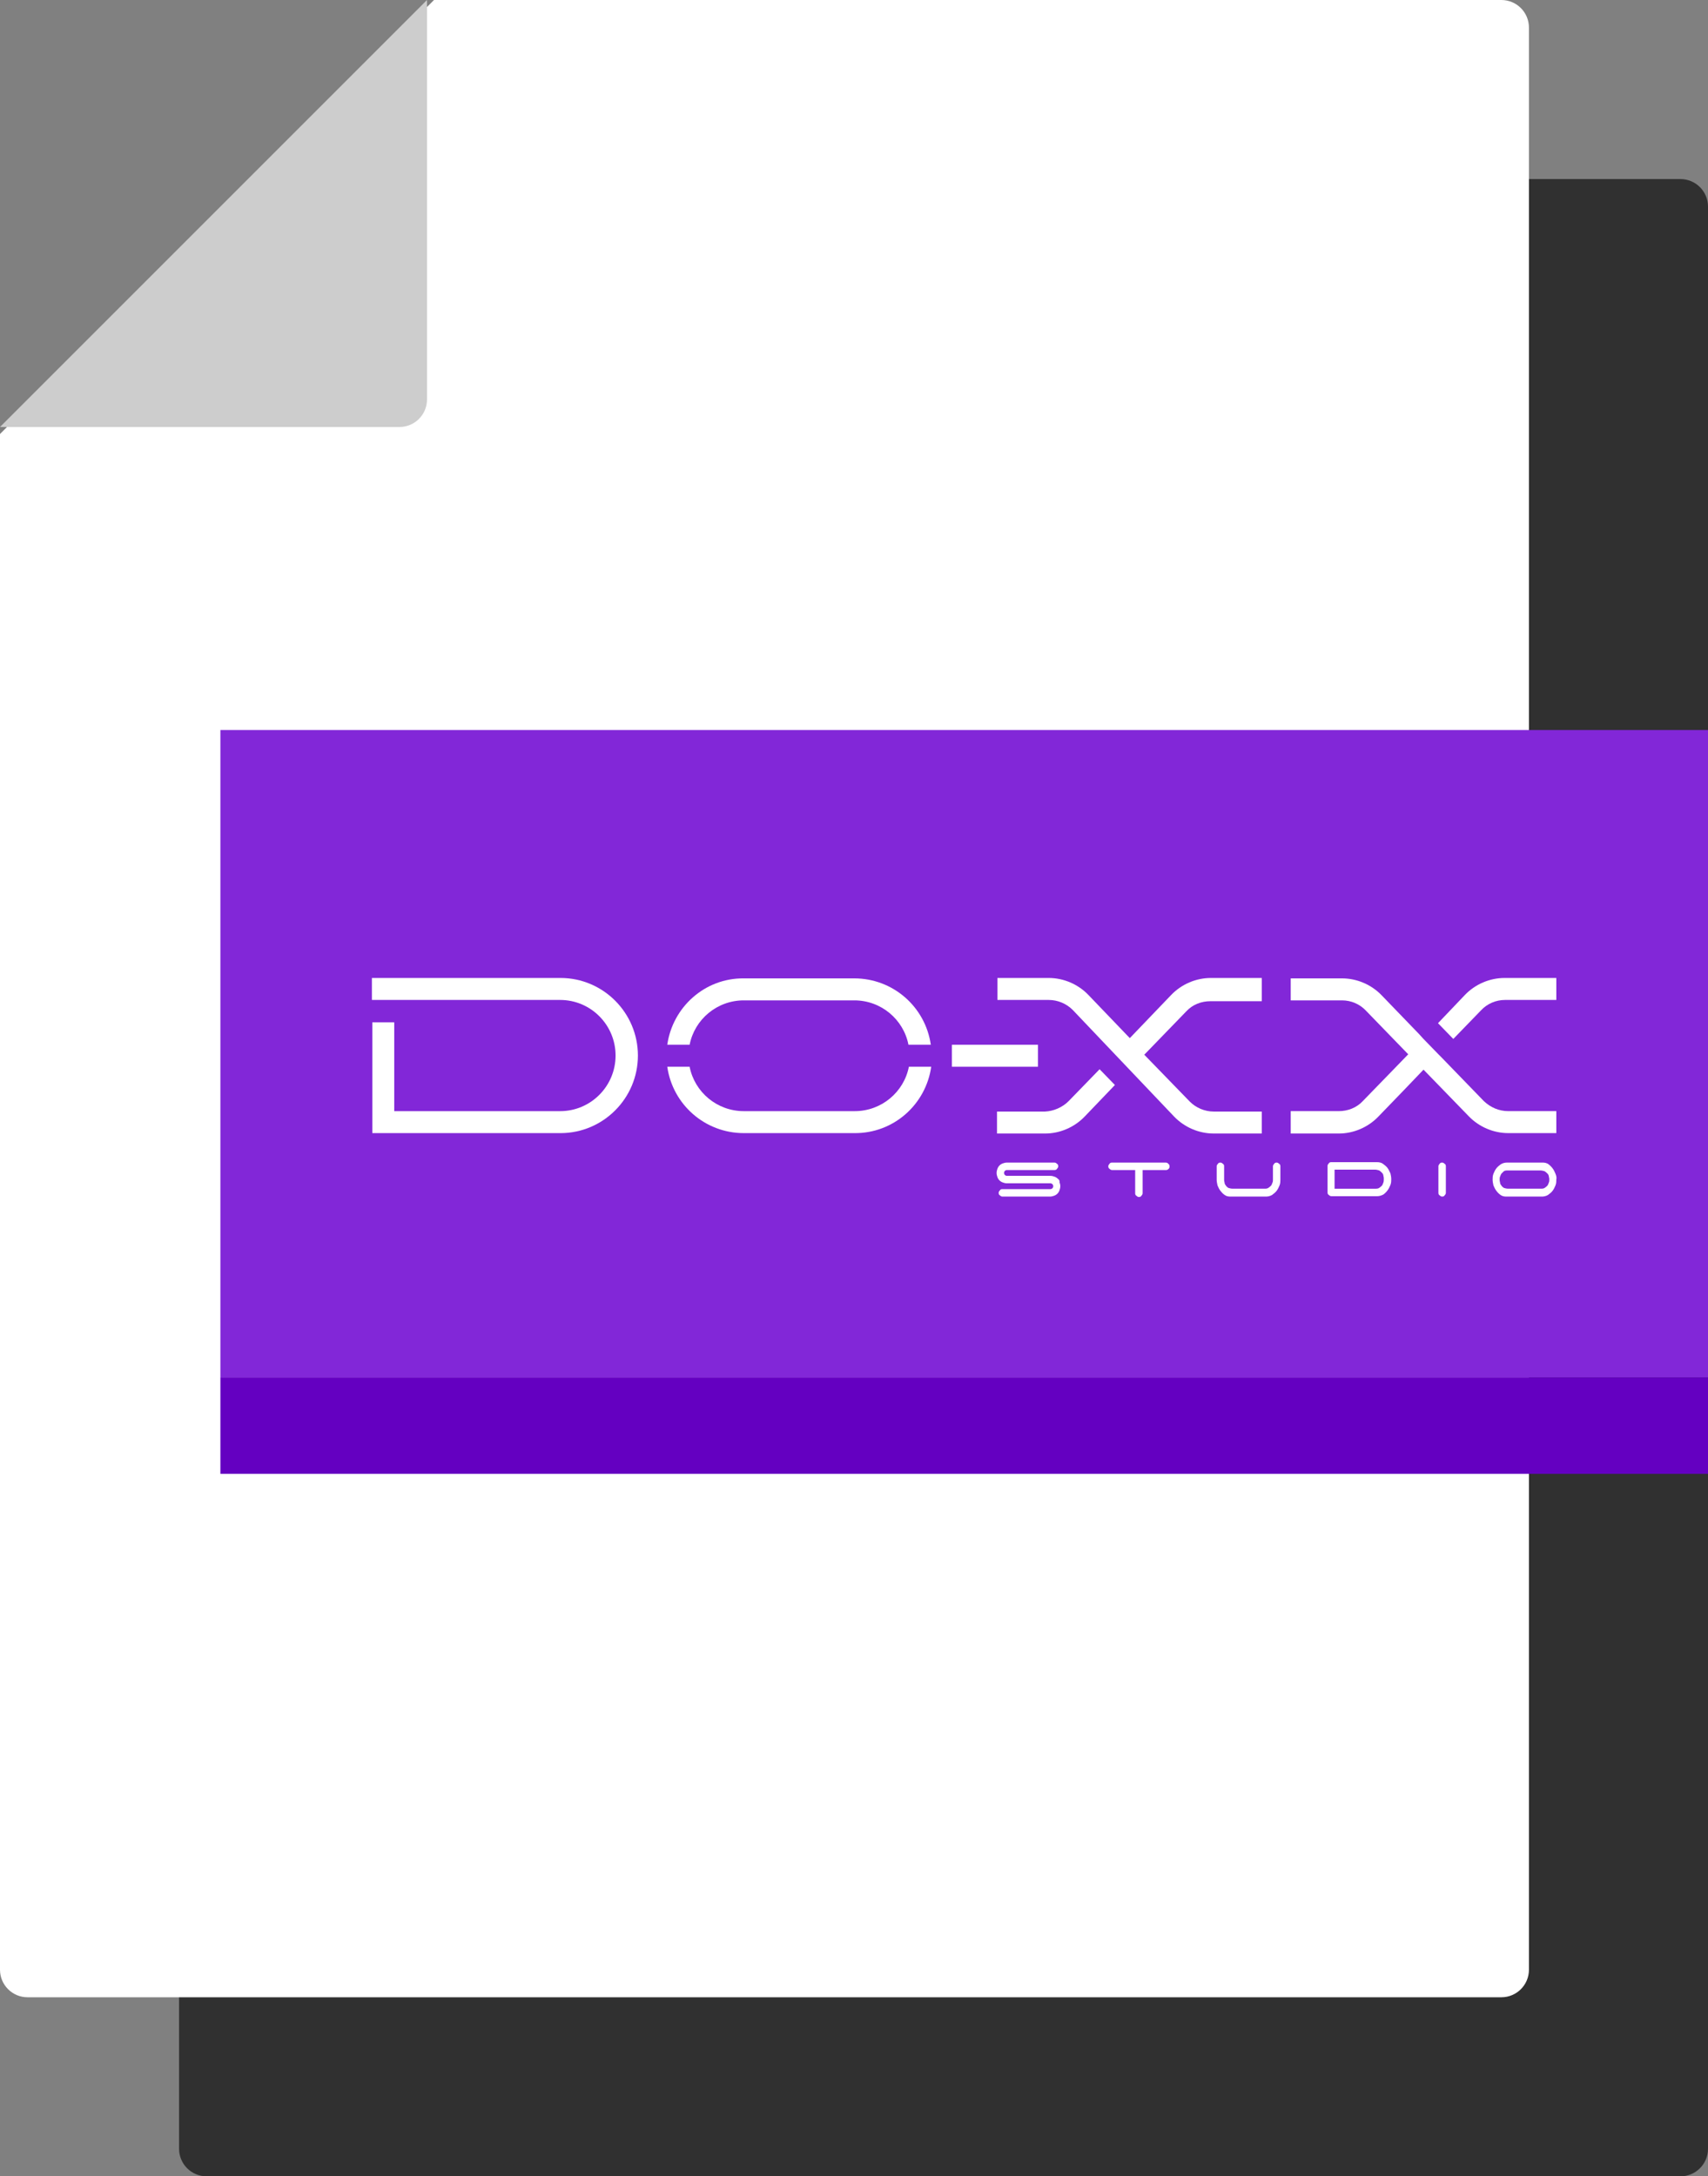 <svg width="124" height="158" viewBox="0 0 124 158" fill="none" xmlns="http://www.w3.org/2000/svg">
<rect x="0" y="0" width="124" height="158" fill="#808080" stroke="none"/>
<path fill-rule="evenodd" clip-rule="evenodd" d="M13 44.508V156C13 157.105 13.895 158 15 158H122C123.105 158 124 157.105 124 156V15C124 13.895 123.105 13 122 13H44.508L13 44.508Z" fill="#303030"/>
<path fill-rule="evenodd" clip-rule="evenodd" d="M0 31.508V143C0 144.105 0.895 145 2 145H109C110.105 145 111 144.105 111 143V2C111 0.895 110.105 0 109 0H31.508L0 31.508Z" fill="white"/>
<path fill-rule="evenodd" clip-rule="evenodd" d="M-0 31L31 -0V29C31 30.105 30.105 31 29 31H-0Z" fill="#CDCDCD"/>
<rect x="16" y="53" width="108" height="47" fill="#8227D8"/>
<rect width="108" height="7" transform="matrix(1 0 0 -1 16 107)" fill="#6400C1"/>
<path fill-rule="evenodd" clip-rule="evenodd" d="M27.03 71H40.696C43.789 71 46.312 73.53 46.312 76.632C46.312 79.734 43.789 82.264 40.696 82.264H27.03V74.223H28.622V80.668H40.666C42.888 80.668 44.69 78.861 44.69 76.632C44.69 74.403 42.888 72.596 40.666 72.596H27V71H27.03Z" fill="white"/>
<path fill-rule="evenodd" clip-rule="evenodd" d="M91.634 71H87.91C86.828 71 85.777 71.452 85.026 72.235L82.023 75.367L79.019 72.235C78.269 71.452 77.217 71 76.136 71H72.412V72.596H76.136C76.797 72.596 77.428 72.867 77.878 73.319L85.237 81.059C85.987 81.842 87.039 82.294 88.12 82.294H91.604V80.698H88.12C87.459 80.698 86.828 80.427 86.378 79.975L83.074 76.572L86.138 73.409C86.588 72.927 87.219 72.687 87.88 72.687H91.604V71H91.634ZM77.578 79.945L79.83 77.626L80.942 78.77L78.749 81.059C77.998 81.842 76.947 82.294 75.866 82.294H72.382V80.698H75.866C76.496 80.668 77.127 80.397 77.578 79.945Z" fill="white"/>
<path fill-rule="evenodd" clip-rule="evenodd" d="M48.444 75.849H50.066C50.427 74.012 52.048 72.626 54.001 72.626H62.02C63.972 72.626 65.594 74.012 65.954 75.849H67.576C67.186 73.108 64.843 71.03 62.02 71.03H54.001C51.178 71 48.835 73.108 48.444 75.849ZM67.606 77.445H65.984C65.624 79.282 64.002 80.668 62.05 80.668H54.001C52.048 80.668 50.427 79.282 50.066 77.445H48.444C48.835 80.186 51.178 82.264 54.001 82.264H62.02C64.873 82.294 67.216 80.186 67.606 77.445Z" fill="white"/>
<path fill-rule="evenodd" clip-rule="evenodd" d="M107.732 79.945L104.639 76.752L104.428 76.541L103.317 75.397L103.017 75.066L100.314 72.265C99.563 71.481 98.511 71.03 97.43 71.03H93.706V72.626H97.43C98.091 72.626 98.722 72.897 99.172 73.379L102.236 76.541L101.185 77.626L98.932 79.945C98.481 80.427 97.851 80.667 97.19 80.667H93.706V82.294H97.19C98.271 82.294 99.323 81.842 100.073 81.059L101.935 79.131L103.347 77.656L106.621 81.029C107.372 81.812 108.423 82.264 109.504 82.264H112.988V80.667H109.504C108.813 80.667 108.213 80.396 107.732 79.945Z" fill="white"/>
<path fill-rule="evenodd" clip-rule="evenodd" d="M109.233 71C108.152 71 107.101 71.452 106.35 72.235L104.398 74.283L105.509 75.427L107.522 73.349C107.972 72.867 108.603 72.596 109.264 72.596H112.988V71H109.233Z" fill="white"/>
<path d="M75.356 75.849H69.108V77.445H75.356V75.849Z" fill="white"/>
<path d="M76.797 85.576C76.737 85.516 76.647 85.456 76.556 85.426C76.466 85.396 76.376 85.366 76.256 85.366H73.102C73.042 85.366 72.982 85.335 72.952 85.305C72.922 85.275 72.892 85.215 72.892 85.155C72.892 85.095 72.922 85.034 72.952 85.004C72.982 84.974 73.042 84.944 73.102 84.944H76.556C76.647 84.944 76.707 84.914 76.737 84.854C76.797 84.793 76.827 84.733 76.827 84.673C76.827 84.583 76.797 84.522 76.737 84.492C76.677 84.432 76.616 84.402 76.556 84.402H73.102C72.982 84.402 72.892 84.432 72.802 84.462C72.712 84.492 72.622 84.552 72.562 84.613C72.502 84.673 72.442 84.763 72.412 84.854C72.382 84.944 72.352 85.034 72.352 85.155C72.352 85.275 72.382 85.366 72.412 85.456C72.442 85.546 72.502 85.637 72.562 85.697C72.622 85.757 72.712 85.817 72.802 85.847C72.892 85.878 72.982 85.908 73.102 85.908H76.256C76.316 85.908 76.376 85.938 76.406 85.968C76.436 85.998 76.466 86.058 76.466 86.119C76.466 86.179 76.436 86.239 76.406 86.269C76.376 86.299 76.316 86.329 76.256 86.329H72.772C72.682 86.329 72.622 86.359 72.592 86.42C72.532 86.48 72.502 86.54 72.502 86.6C72.502 86.691 72.532 86.751 72.592 86.781C72.652 86.841 72.712 86.871 72.772 86.871H76.226C76.346 86.871 76.436 86.841 76.526 86.811C76.616 86.781 76.707 86.721 76.767 86.661C76.827 86.6 76.887 86.51 76.917 86.42C76.947 86.329 76.977 86.239 76.977 86.119C76.977 85.998 76.947 85.908 76.917 85.817C76.947 85.727 76.887 85.637 76.797 85.576Z" fill="white"/>
<path d="M92.685 84.402C92.595 84.402 92.535 84.432 92.505 84.492C92.445 84.552 92.415 84.613 92.415 84.673V85.637C92.415 85.697 92.415 85.787 92.385 85.847C92.355 85.938 92.325 85.998 92.295 86.058C92.234 86.119 92.174 86.179 92.084 86.239C91.994 86.299 91.904 86.299 91.754 86.299H89.501C89.381 86.299 89.261 86.269 89.171 86.239C89.081 86.179 89.021 86.119 88.991 86.058C88.931 85.998 88.901 85.908 88.901 85.847C88.871 85.757 88.871 85.697 88.871 85.637V84.673C88.871 84.583 88.841 84.522 88.781 84.492C88.721 84.432 88.66 84.402 88.6 84.402C88.51 84.402 88.45 84.432 88.42 84.492C88.36 84.552 88.33 84.613 88.33 84.673V85.637C88.33 85.787 88.36 85.908 88.39 86.058C88.45 86.209 88.51 86.329 88.6 86.45C88.691 86.57 88.781 86.661 88.901 86.751C89.021 86.841 89.171 86.871 89.321 86.871H91.904C92.054 86.871 92.204 86.841 92.355 86.751C92.475 86.661 92.595 86.57 92.685 86.45C92.775 86.329 92.835 86.209 92.895 86.058C92.955 85.908 92.955 85.757 92.955 85.637V84.673C92.955 84.583 92.925 84.522 92.865 84.492C92.805 84.432 92.745 84.402 92.685 84.402Z" fill="white"/>
<path d="M100.734 84.794C100.644 84.673 100.524 84.583 100.404 84.493C100.283 84.402 100.133 84.372 99.953 84.372H96.649C96.559 84.372 96.499 84.402 96.469 84.462C96.409 84.523 96.379 84.583 96.379 84.643V86.571C96.379 86.661 96.409 86.721 96.469 86.751C96.529 86.812 96.589 86.842 96.649 86.842H100.013C100.163 86.842 100.313 86.781 100.434 86.721C100.554 86.631 100.644 86.54 100.734 86.42C100.824 86.3 100.884 86.179 100.944 86.028C101.004 85.878 101.004 85.727 101.004 85.607C101.004 85.456 100.974 85.306 100.944 85.185C100.884 85.065 100.824 84.914 100.734 84.794ZM100.434 85.848C100.404 85.938 100.373 85.998 100.343 86.059C100.283 86.119 100.223 86.179 100.133 86.239C100.043 86.3 99.953 86.3 99.803 86.3H96.889V84.914H99.803C99.923 84.914 100.043 84.944 100.133 84.974C100.223 85.035 100.283 85.095 100.343 85.155C100.404 85.215 100.434 85.306 100.434 85.366C100.464 85.456 100.464 85.516 100.464 85.577C100.464 85.637 100.464 85.788 100.434 85.848Z" fill="white"/>
<path d="M104.699 84.402C104.608 84.402 104.548 84.432 104.518 84.492C104.458 84.552 104.428 84.613 104.428 84.673V86.6C104.428 86.691 104.458 86.751 104.518 86.781C104.578 86.841 104.638 86.871 104.699 86.871C104.789 86.871 104.849 86.841 104.879 86.781C104.939 86.721 104.969 86.661 104.969 86.6V84.673C104.969 84.583 104.939 84.522 104.879 84.492C104.819 84.432 104.759 84.402 104.699 84.402Z" fill="white"/>
<path d="M112.928 85.215C112.868 85.064 112.808 84.944 112.718 84.823C112.628 84.703 112.538 84.613 112.417 84.522C112.297 84.432 112.147 84.402 111.997 84.402H109.414C109.264 84.402 109.114 84.432 108.963 84.522C108.843 84.613 108.723 84.703 108.633 84.823C108.543 84.944 108.483 85.064 108.423 85.215C108.363 85.366 108.363 85.516 108.363 85.637C108.363 85.787 108.393 85.908 108.423 86.058C108.483 86.209 108.543 86.329 108.633 86.45C108.723 86.57 108.813 86.661 108.933 86.751C109.054 86.841 109.204 86.871 109.354 86.871H111.937C112.087 86.871 112.237 86.841 112.387 86.751C112.508 86.661 112.628 86.57 112.718 86.45C112.808 86.329 112.868 86.209 112.928 86.058C112.988 85.908 112.988 85.757 112.988 85.637C113.018 85.486 112.988 85.366 112.928 85.215ZM112.447 85.847C112.417 85.938 112.387 85.998 112.357 86.058C112.297 86.119 112.237 86.179 112.147 86.239C112.057 86.299 111.967 86.299 111.817 86.299H109.504C109.384 86.299 109.264 86.269 109.174 86.239C109.084 86.179 109.024 86.119 108.994 86.058C108.933 85.998 108.903 85.908 108.903 85.847C108.873 85.757 108.873 85.697 108.873 85.637C108.873 85.576 108.873 85.486 108.903 85.426C108.933 85.335 108.963 85.275 108.994 85.215C109.054 85.155 109.114 85.095 109.174 85.034C109.264 84.974 109.354 84.974 109.504 84.974H111.817C111.937 84.974 112.057 85.004 112.147 85.034C112.237 85.095 112.297 85.155 112.357 85.215C112.417 85.275 112.447 85.366 112.447 85.426C112.478 85.516 112.478 85.576 112.478 85.637C112.478 85.697 112.478 85.787 112.447 85.847Z" fill="white"/>
<path d="M84.636 84.402H80.731C80.641 84.402 80.581 84.432 80.551 84.492C80.491 84.552 80.461 84.613 80.461 84.673C80.461 84.763 80.491 84.823 80.551 84.854C80.611 84.914 80.671 84.944 80.731 84.944H81.632H82.413V85.908V86.209V86.631C82.413 86.721 82.443 86.781 82.503 86.811C82.563 86.871 82.623 86.902 82.683 86.902C82.774 86.902 82.834 86.871 82.864 86.811C82.924 86.751 82.954 86.691 82.954 86.631V86.209V85.908V84.944H83.524H84.065H84.666C84.726 84.944 84.786 84.914 84.846 84.854C84.906 84.793 84.906 84.733 84.906 84.673C84.906 84.583 84.876 84.522 84.816 84.492C84.786 84.432 84.696 84.402 84.636 84.402Z" fill="white"/>
</svg>

